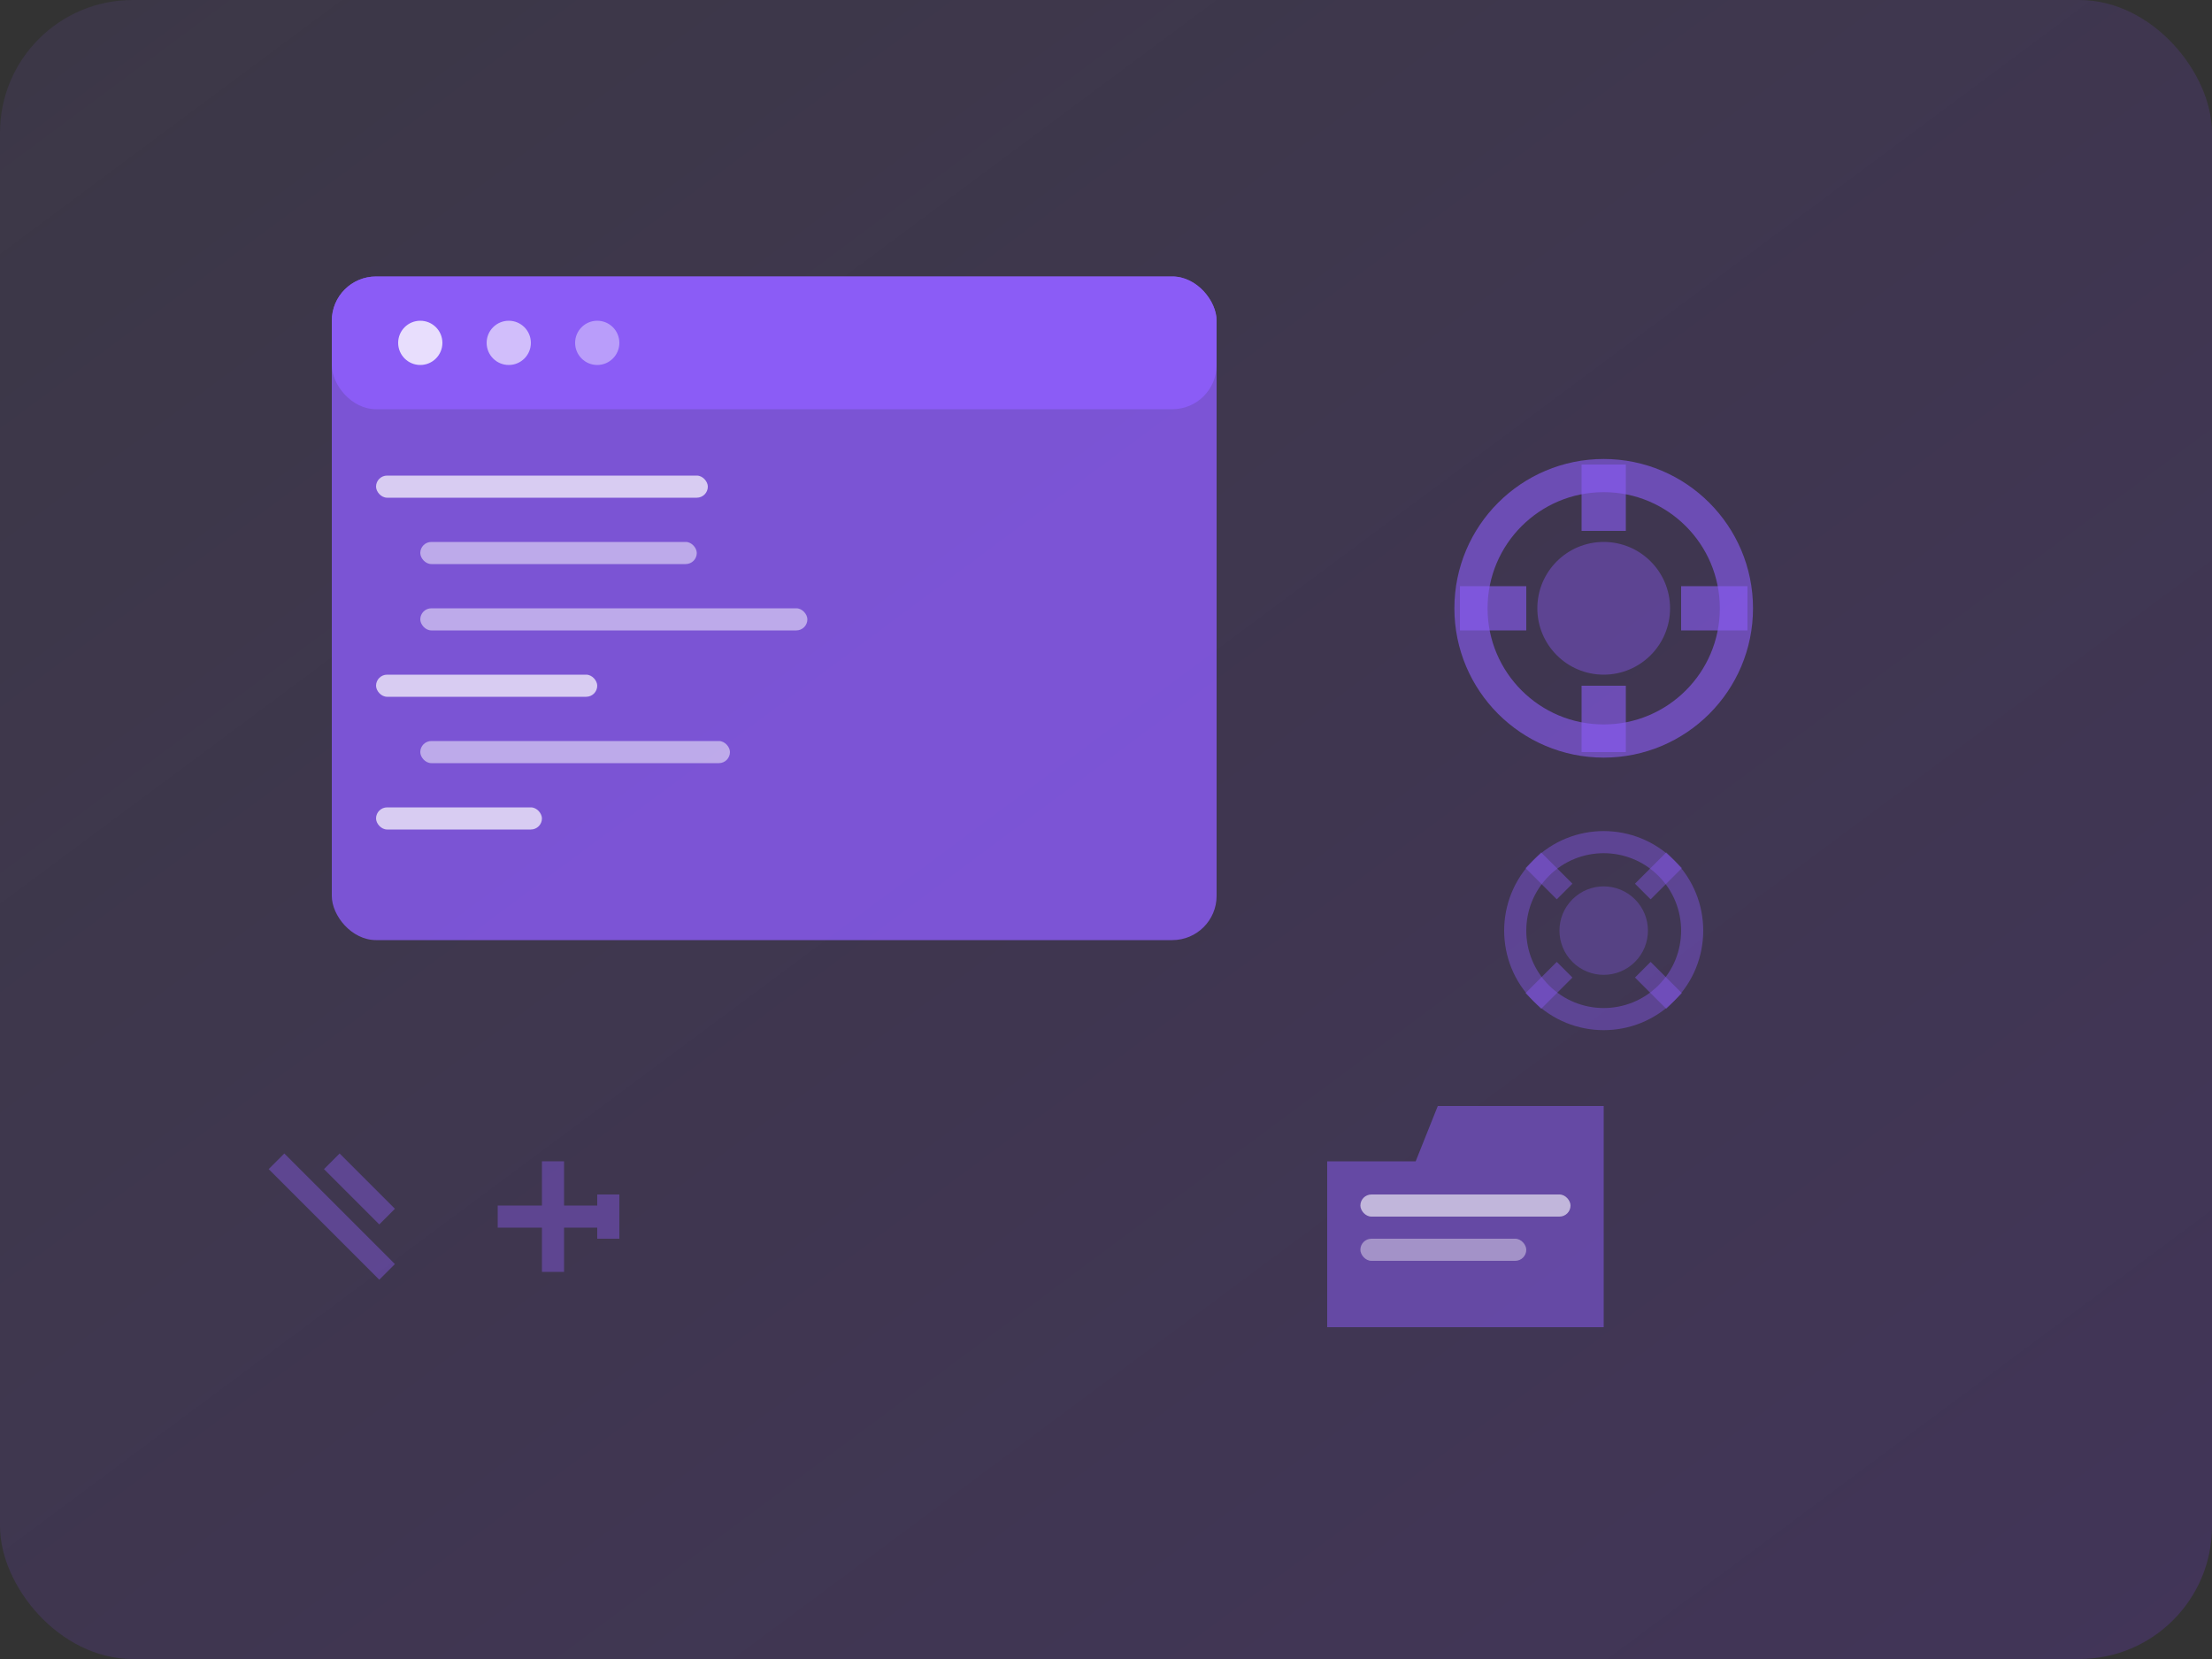 <svg width="200" height="150" viewBox="0 0 200 150" fill="none" xmlns="http://www.w3.org/2000/svg">
  <rect x="0" y="0" width="200" height="150" fill="#333333" stroke="none"/>
  <rect width="200" height="150" rx="12" fill="url(#gradient4)"/>
  <defs>
    <linearGradient id="gradient4" x1="0%" y1="0%" x2="100%" y2="100%">
      <stop offset="0%" style="stop-color:#8b5cf6;stop-opacity:0.1"/>
      <stop offset="100%" style="stop-color:#7c3aed;stop-opacity:0.2"/>
    </linearGradient>
  </defs>
  
  <!-- Code Editor Window -->
  <g transform="translate(30, 25)">
    <rect x="0" y="0" width="80" height="60" rx="4" fill="#8b5cf6" opacity="0.8"/>
    <rect x="0" y="0" width="80" height="12" rx="4" fill="#8b5cf6"/>
    <circle cx="8" cy="6" r="2" fill="white" opacity="0.8"/>
    <circle cx="16" cy="6" r="2" fill="white" opacity="0.6"/>
    <circle cx="24" cy="6" r="2" fill="white" opacity="0.4"/>
    
    <!-- Code Lines -->
    <rect x="4" y="18" width="30" height="2" rx="1" fill="white" opacity="0.7"/>
    <rect x="8" y="24" width="25" height="2" rx="1" fill="white" opacity="0.5"/>
    <rect x="8" y="30" width="35" height="2" rx="1" fill="white" opacity="0.5"/>
    <rect x="4" y="36" width="20" height="2" rx="1" fill="white" opacity="0.7"/>
    <rect x="8" y="42" width="28" height="2" rx="1" fill="white" opacity="0.5"/>
    <rect x="4" y="48" width="15" height="2" rx="1" fill="white" opacity="0.7"/>
  </g>
  
  <!-- Gears -->
  <g transform="translate(130, 40)">
    <g transform="rotate(0)">
      <circle cx="15" cy="15" r="12" fill="none" stroke="#8b5cf6" stroke-width="3" opacity="0.6"/>
      <circle cx="15" cy="15" r="6" fill="#8b5cf6" opacity="0.4"/>
      <rect x="13" y="2" width="4" height="6" fill="#8b5cf6" opacity="0.6"/>
      <rect x="13" y="22" width="4" height="6" fill="#8b5cf6" opacity="0.6"/>
      <rect x="2" y="13" width="6" height="4" fill="#8b5cf6" opacity="0.6"/>
      <rect x="22" y="13" width="6" height="4" fill="#8b5cf6" opacity="0.6"/>
    </g>
  </g>
  
  <g transform="translate(145, 70)">
    <g transform="rotate(45)">
      <circle cx="10" cy="10" r="8" fill="none" stroke="#8b5cf6" stroke-width="2" opacity="0.4"/>
      <circle cx="10" cy="10" r="4" fill="#8b5cf6" opacity="0.3"/>
      <rect x="9" y="1" width="2" height="4" fill="#8b5cf6" opacity="0.4"/>
      <rect x="9" y="15" width="2" height="4" fill="#8b5cf6" opacity="0.4"/>
      <rect x="1" y="9" width="4" height="2" fill="#8b5cf6" opacity="0.4"/>
      <rect x="15" y="9" width="4" height="2" fill="#8b5cf6" opacity="0.4"/>
    </g>
  </g>
  
  <!-- Tools -->
  <g transform="translate(20, 100)" opacity="0.4" stroke="#8b5cf6" stroke-width="2" fill="none">
    <!-- Wrench -->
    <path d="M5 5 L15 15 M10 5 L15 10"/>
    <!-- Hammer -->
    <path d="M25 10 L35 10 M30 5 L30 15 M35 8 L35 12"/>
  </g>
  
  <!-- Project Folder -->
  <g transform="translate(120, 100)">
    <path d="M0 5 L8 5 L10 0 L25 0 L25 20 L0 20 Z" fill="#8b5cf6" opacity="0.5"/>
    <rect x="3" y="8" width="19" height="2" rx="1" fill="white" opacity="0.6"/>
    <rect x="3" y="12" width="15" height="2" rx="1" fill="white" opacity="0.4"/>
  </g>
</svg>